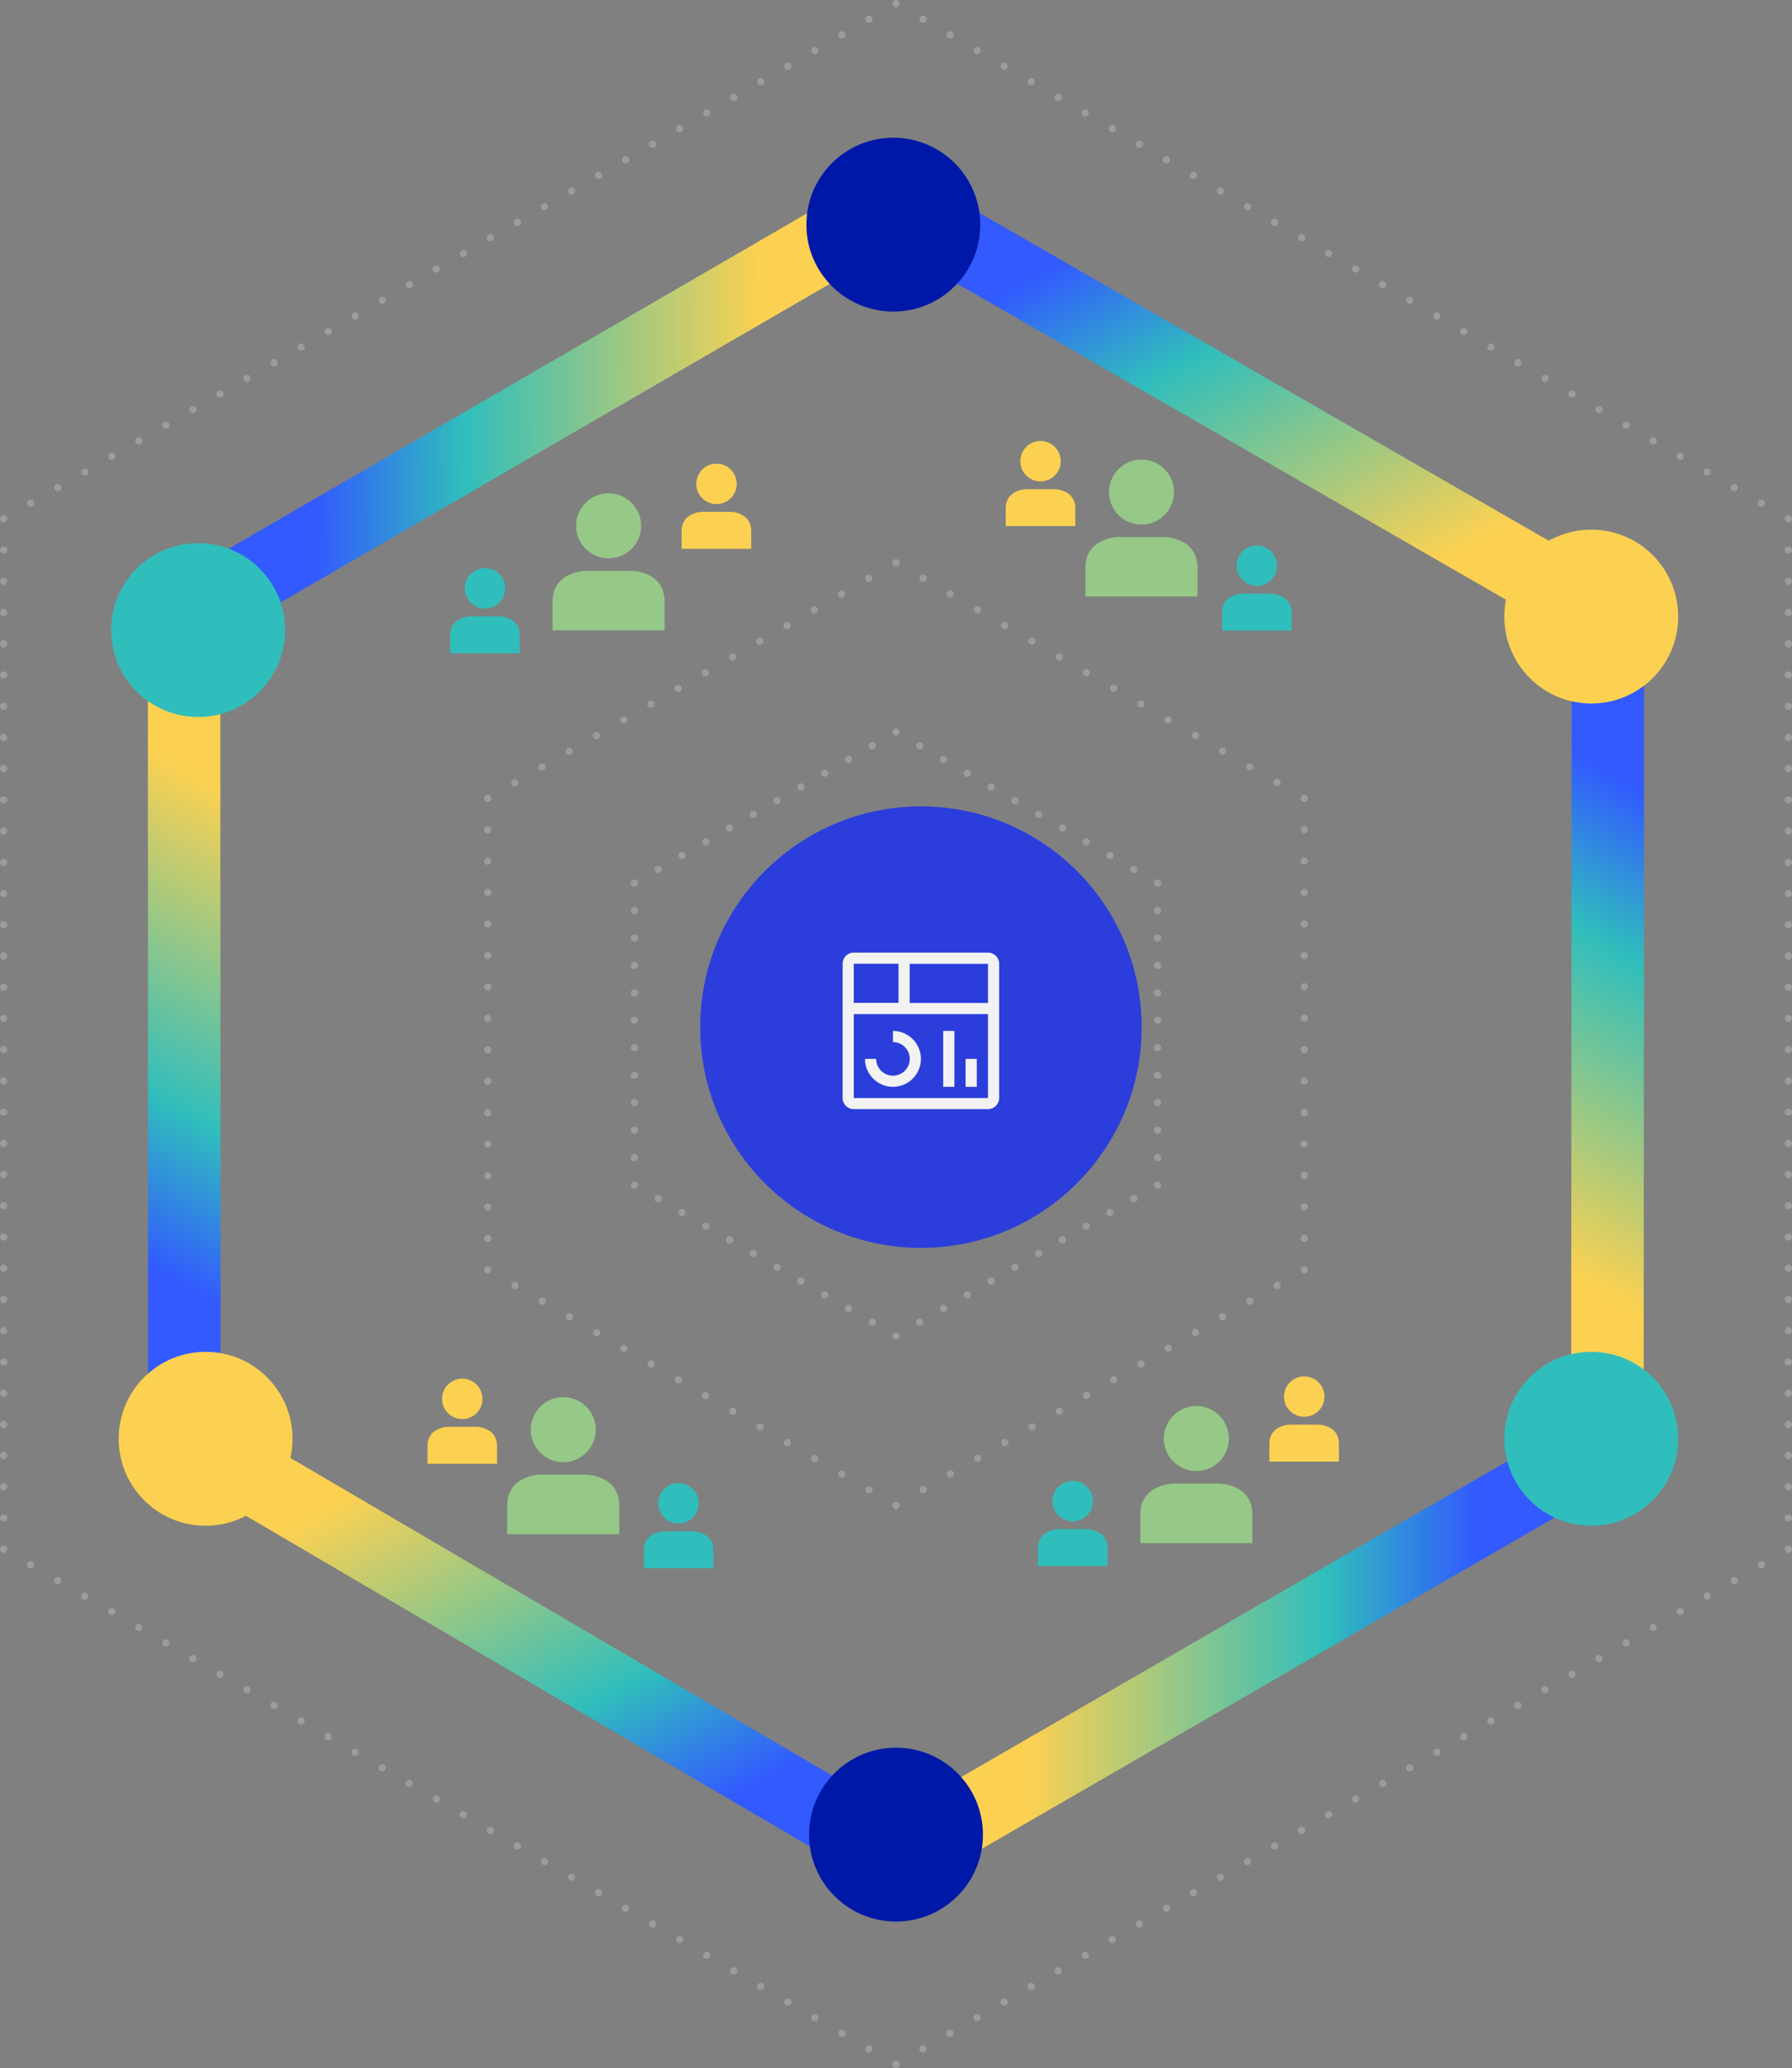 <?xml version="1.0" encoding="UTF-8"?><svg id="Layer_2" xmlns="http://www.w3.org/2000/svg" xmlns:xlink="http://www.w3.org/1999/xlink" viewBox="0 0 247.36 285.47"><rect x="0" y="0" width="247.36" height="285.47" fill="#808080" stroke="none"/><defs><style>.cls-1{fill:#fcd151;}.cls-2{fill:url(#linear-gradient-8);stroke:url(#linear-gradient-9);}.cls-2,.cls-3,.cls-4,.cls-5,.cls-6,.cls-7{stroke-miterlimit:10;stroke-width:10px;}.cls-8{fill:#30bebc;}.cls-9{fill:#f2f2f2;}.cls-10{fill:#96c887;}.cls-11{fill:#2b3edb;}.cls-12{stroke-dasharray:0 3.79;}.cls-12,.cls-4,.cls-5,.cls-13,.cls-6,.cls-14,.cls-15{fill:none;}.cls-12,.cls-13,.cls-14,.cls-15{stroke:#9b9c9e;stroke-linecap:round;stroke-linejoin:round;}.cls-3{fill:url(#linear-gradient);stroke:url(#linear-gradient-2);}.cls-16{fill:#fcd151;}.cls-4{stroke:url(#linear-gradient-6);}.cls-5{stroke:url(#linear-gradient-7);}.cls-17{fill:#30bebc;}.cls-13{stroke-dasharray:0 4.34;}.cls-6{stroke:url(#linear-gradient-5);}.cls-7{fill:url(#linear-gradient-3);stroke:url(#linear-gradient-4);}.cls-15{stroke-dasharray:0 4.31;}.cls-18{fill:#0018a8;}</style><linearGradient id="linear-gradient" x1="246.98" y1="99.9" x2="196.86" y2="184.7" gradientUnits="userSpaceOnUse"><stop offset="0" stop-color="#0018a8"/><stop offset=".4" stop-color="#30bebc"/><stop offset=".8" stop-color="#fcd151"/></linearGradient><linearGradient id="linear-gradient-2" x1="-3283.67" y1="-2647.66" x2="-3180.09" y2="-2647.66" gradientTransform="translate(-3701.84 1577.38) rotate(120.59)" gradientUnits="userSpaceOnUse"><stop offset=".2" stop-color="#325aff"/><stop offset=".4" stop-color="#30bebc"/><stop offset=".8" stop-color="#fcd151"/></linearGradient><linearGradient id="linear-gradient-3" x1="172.96" y1="56.15" x2="172.3" y2="57.28" xlink:href="#linear-gradient"/><linearGradient id="linear-gradient-4" x1="-829.01" y1="-2213.42" x2="-726.18" y2="-2213.42" gradientTransform="translate(-1379.85 1815.62) rotate(60.79)" xlink:href="#linear-gradient-2"/><linearGradient id="linear-gradient-5" x1="-4891.55" y1="-761.84" x2="-4788.5" y2="-761.84" gradientTransform="translate(-4667.48 -531.91) rotate(179.98)" xlink:href="#linear-gradient-2"/><linearGradient id="linear-gradient-6" x1="-4030.85" y1="1628.69" x2="-3927.63" y2="1628.69" gradientTransform="translate(-3276.12 -2466.98) rotate(-118.94)" xlink:href="#linear-gradient-2"/><linearGradient id="linear-gradient-7" x1="-1606.66" y1="2064.61" x2="-1503.54" y2="2064.61" gradientTransform="translate(-983.27 -2238.03) rotate(-59.96)" xlink:href="#linear-gradient-2"/><linearGradient id="linear-gradient-8" x1="99.47" y1="14.23" x2="49.25" y2="99.19" xlink:href="#linear-gradient"/><linearGradient id="linear-gradient-9" x1="20.43" y1="183.41" x2="123.6" y2="183.41" gradientTransform="translate(1.37 -126.31) rotate(-.31)" xlink:href="#linear-gradient-2"/></defs><g id="Blocks"><line class="cls-14" x1=".5" y1="71.62" x2=".5" y2="71.62"/><line class="cls-15" x1=".5" y1="75.93" x2=".5" y2="211.7"/><line class="cls-14" x1=".5" y1="213.85" x2=".5" y2="213.85"/><line class="cls-15" x1="4.23" y1="216.01" x2="121.81" y2="283.89"/><line class="cls-14" x1="123.68" y1="284.97" x2="123.68" y2="284.97"/><line class="cls-15" x1="127.41" y1="282.81" x2="244.99" y2="214.93"/><line class="cls-14" x1="246.86" y1="213.85" x2="246.86" y2="213.85"/><line class="cls-15" x1="246.86" y1="209.54" x2="246.86" y2="73.77"/><line class="cls-14" x1="246.86" y1="71.62" x2="246.86" y2="71.62"/><line class="cls-15" x1="243.12" y1="69.46" x2="125.54" y2="1.58"/><line class="cls-14" x1="123.68" y1=".5" x2="123.68" y2=".5"/><line class="cls-15" x1="119.95" y1="2.66" x2="2.37" y2="70.54"/><line class="cls-14" x1="67.33" y1="110.2" x2="67.33" y2="110.2"/><line class="cls-13" x1="67.33" y1="114.54" x2="67.33" y2="173.1"/><line class="cls-14" x1="67.33" y1="175.27" x2="67.33" y2="175.27"/><line class="cls-13" x1="71.09" y1="177.44" x2="121.8" y2="206.72"/><line class="cls-14" x1="123.68" y1="207.8" x2="123.68" y2="207.8"/><line class="cls-13" x1="127.43" y1="205.63" x2="178.15" y2="176.35"/><line class="cls-14" x1="180.03" y1="175.27" x2="180.03" y2="175.27"/><line class="cls-13" x1="180.03" y1="170.93" x2="180.03" y2="112.37"/><line class="cls-14" x1="180.03" y1="110.2" x2="180.03" y2="110.2"/><line class="cls-13" x1="176.27" y1="108.03" x2="125.56" y2="78.75"/><line class="cls-14" x1="123.68" y1="77.67" x2="123.68" y2="77.67"/><line class="cls-13" x1="119.92" y1="79.84" x2="69.21" y2="109.12"/><line class="cls-14" x1="87.58" y1="121.89" x2="87.58" y2="121.89"/><line class="cls-12" x1="87.58" y1="125.68" x2="87.58" y2="161.68"/><line class="cls-14" x1="87.58" y1="163.58" x2="87.58" y2="163.58"/><line class="cls-12" x1="90.86" y1="165.47" x2="122.04" y2="183.47"/><line class="cls-14" x1="123.68" y1="184.42" x2="123.68" y2="184.42"/><line class="cls-12" x1="126.96" y1="182.52" x2="158.14" y2="164.52"/><line class="cls-14" x1="159.78" y1="163.58" x2="159.78" y2="163.58"/><line class="cls-12" x1="159.78" y1="159.79" x2="159.78" y2="123.79"/><line class="cls-14" x1="159.78" y1="121.89" x2="159.78" y2="121.89"/><line class="cls-12" x1="156.5" y1="120" x2="125.32" y2="102"/><line class="cls-14" x1="123.68" y1="101.05" x2="123.68" y2="101.05"/><line class="cls-12" x1="120.4" y1="102.94" x2="89.22" y2="120.94"/><line class="cls-3" x1="221.88" y1="199.49" x2="221.95" y2="85.11"/><line class="cls-7" x1="221.95" y1="85.11" x2="123.31" y2="28.32"/><line class="cls-6" x1="123.87" y1="256.16" x2="221.88" y2="199.49"/><line class="cls-4" x1="25.45" y1="198.46" x2="123.87" y2="256.16"/><line class="cls-5" x1="25.41" y1="85.1" x2="25.45" y2="198.46"/><line class="cls-2" x1="123.31" y1="28.32" x2="25.41" y2="85.1"/><circle class="cls-16" cx="219.65" cy="85.11" r="12"/><circle class="cls-17" cx="27.35" cy="86.97" r="12"/><circle class="cls-17" cx="219.65" cy="198.6" r="12"/><circle class="cls-16" cx="28.38" cy="198.6" r="12"/><circle class="cls-18" cx="123.31" cy="31.01" r="12"/><circle class="cls-18" cx="123.68" cy="253.24" r="12"/><circle class="cls-1" cx="63.81" cy="193.09" r="2.79"/><path class="cls-1" d="M68.61,202.05v-2.46c0-2.6-2.83-2.64-2.83-2.64h-3.94s-2.83.03-2.83,2.64v2.46h9.61Z"/><circle class="cls-10" cx="77.75" cy="197.34" r="4.49"/><path class="cls-10" d="M85.48,211.77v-3.97c0-4.18-4.56-4.25-4.56-4.25h-6.35s-4.56.05-4.56,4.25v3.97h15.47Z"/><circle class="cls-8" cx="93.66" cy="207.51" r="2.79"/><path class="cls-8" d="M98.47,216.47v-2.46c0-2.6-2.83-2.64-2.83-2.64h-3.94s-2.83.03-2.83,2.64v2.46h9.61Z"/><circle class="cls-1" cx="143.63" cy="63.66" r="2.79"/><path class="cls-1" d="M148.43,72.62v-2.46c0-2.6-2.83-2.64-2.83-2.64h-3.94s-2.83.03-2.83,2.64v2.46h9.61Z"/><circle class="cls-10" cx="157.57" cy="67.92" r="4.49"/><path class="cls-10" d="M165.3,82.34v-3.97c0-4.18-4.56-4.25-4.56-4.25h-6.35s-4.56.05-4.56,4.25v3.97h15.47Z"/><circle class="cls-8" cx="173.48" cy="78.08" r="2.79"/><path class="cls-8" d="M178.29,87.04v-2.46c0-2.6-2.83-2.64-2.83-2.64h-3.94s-2.83.03-2.83,2.64v2.46h9.61Z"/><circle class="cls-1" cx="180.03" cy="192.78" r="2.79"/><path class="cls-1" d="M175.22,201.75v-2.46c0-2.6,2.83-2.64,2.83-2.64h3.94s2.83.03,2.83,2.64v2.46h-9.61Z"/><circle class="cls-10" cx="165.14" cy="198.57" r="4.49"/><path class="cls-10" d="M157.4,213v-3.97c0-4.18,4.56-4.25,4.56-4.25h6.35s4.56.05,4.56,4.25v3.97h-15.47Z"/><circle class="cls-8" cx="148.07" cy="207.21" r="2.79"/><path class="cls-8" d="M143.27,216.17v-2.46c0-2.6,2.83-2.64,2.83-2.64h3.94s2.83.03,2.83,2.64v2.46h-9.61Z"/><circle class="cls-1" cx="98.9" cy="66.79" r="2.79"/><path class="cls-1" d="M94.09,75.75v-2.46c0-2.6,2.83-2.64,2.83-2.64h3.94s2.83.03,2.83,2.64v2.46h-9.61Z"/><circle class="cls-10" cx="84.01" cy="72.58" r="4.49"/><path class="cls-10" d="M76.27,87.01v-3.97c0-4.18,4.56-4.25,4.56-4.25h6.35s4.56.05,4.56,4.25v3.97h-15.47Z"/><circle class="cls-8" cx="66.95" cy="81.21" r="2.79"/><path class="cls-8" d="M62.14,90.17v-2.46c0-2.6,2.83-2.64,2.83-2.64h3.94s2.83.03,2.83,2.64v2.46h-9.61Z"/><circle class="cls-11" cx="127.12" cy="141.78" r="30.47"/><rect class="cls-9" x="133.29" y="146.16" width="1.54" height="3.86"/><rect class="cls-9" x="130.2" y="142.3" width="1.54" height="7.72"/><path class="cls-9" d="M123.26,150.02c-2.13,0-3.86-1.73-3.86-3.86h1.54c0,1.28,1.04,2.32,2.32,2.32s2.32-1.04,2.32-2.32-1.04-2.32-2.32-2.32v-1.54c2.13,0,3.86,1.73,3.86,3.86s-1.73,3.86-3.86,3.86Z"/><path class="cls-9" d="M136.38,131.49h-18.53c-.85,0-1.54.69-1.54,1.54v18.53c0,.85.69,1.54,1.54,1.54h18.53c.85,0,1.54-.69,1.54-1.54v-18.53c0-.85-.69-1.54-1.54-1.54ZM136.38,138.44h-10.81v-5.4h10.81v5.4ZM124.03,133.03v5.4h-6.18v-5.4h6.18ZM117.85,151.56v-11.58h18.53v11.58s-18.53,0-18.53,0Z"/></g></svg>